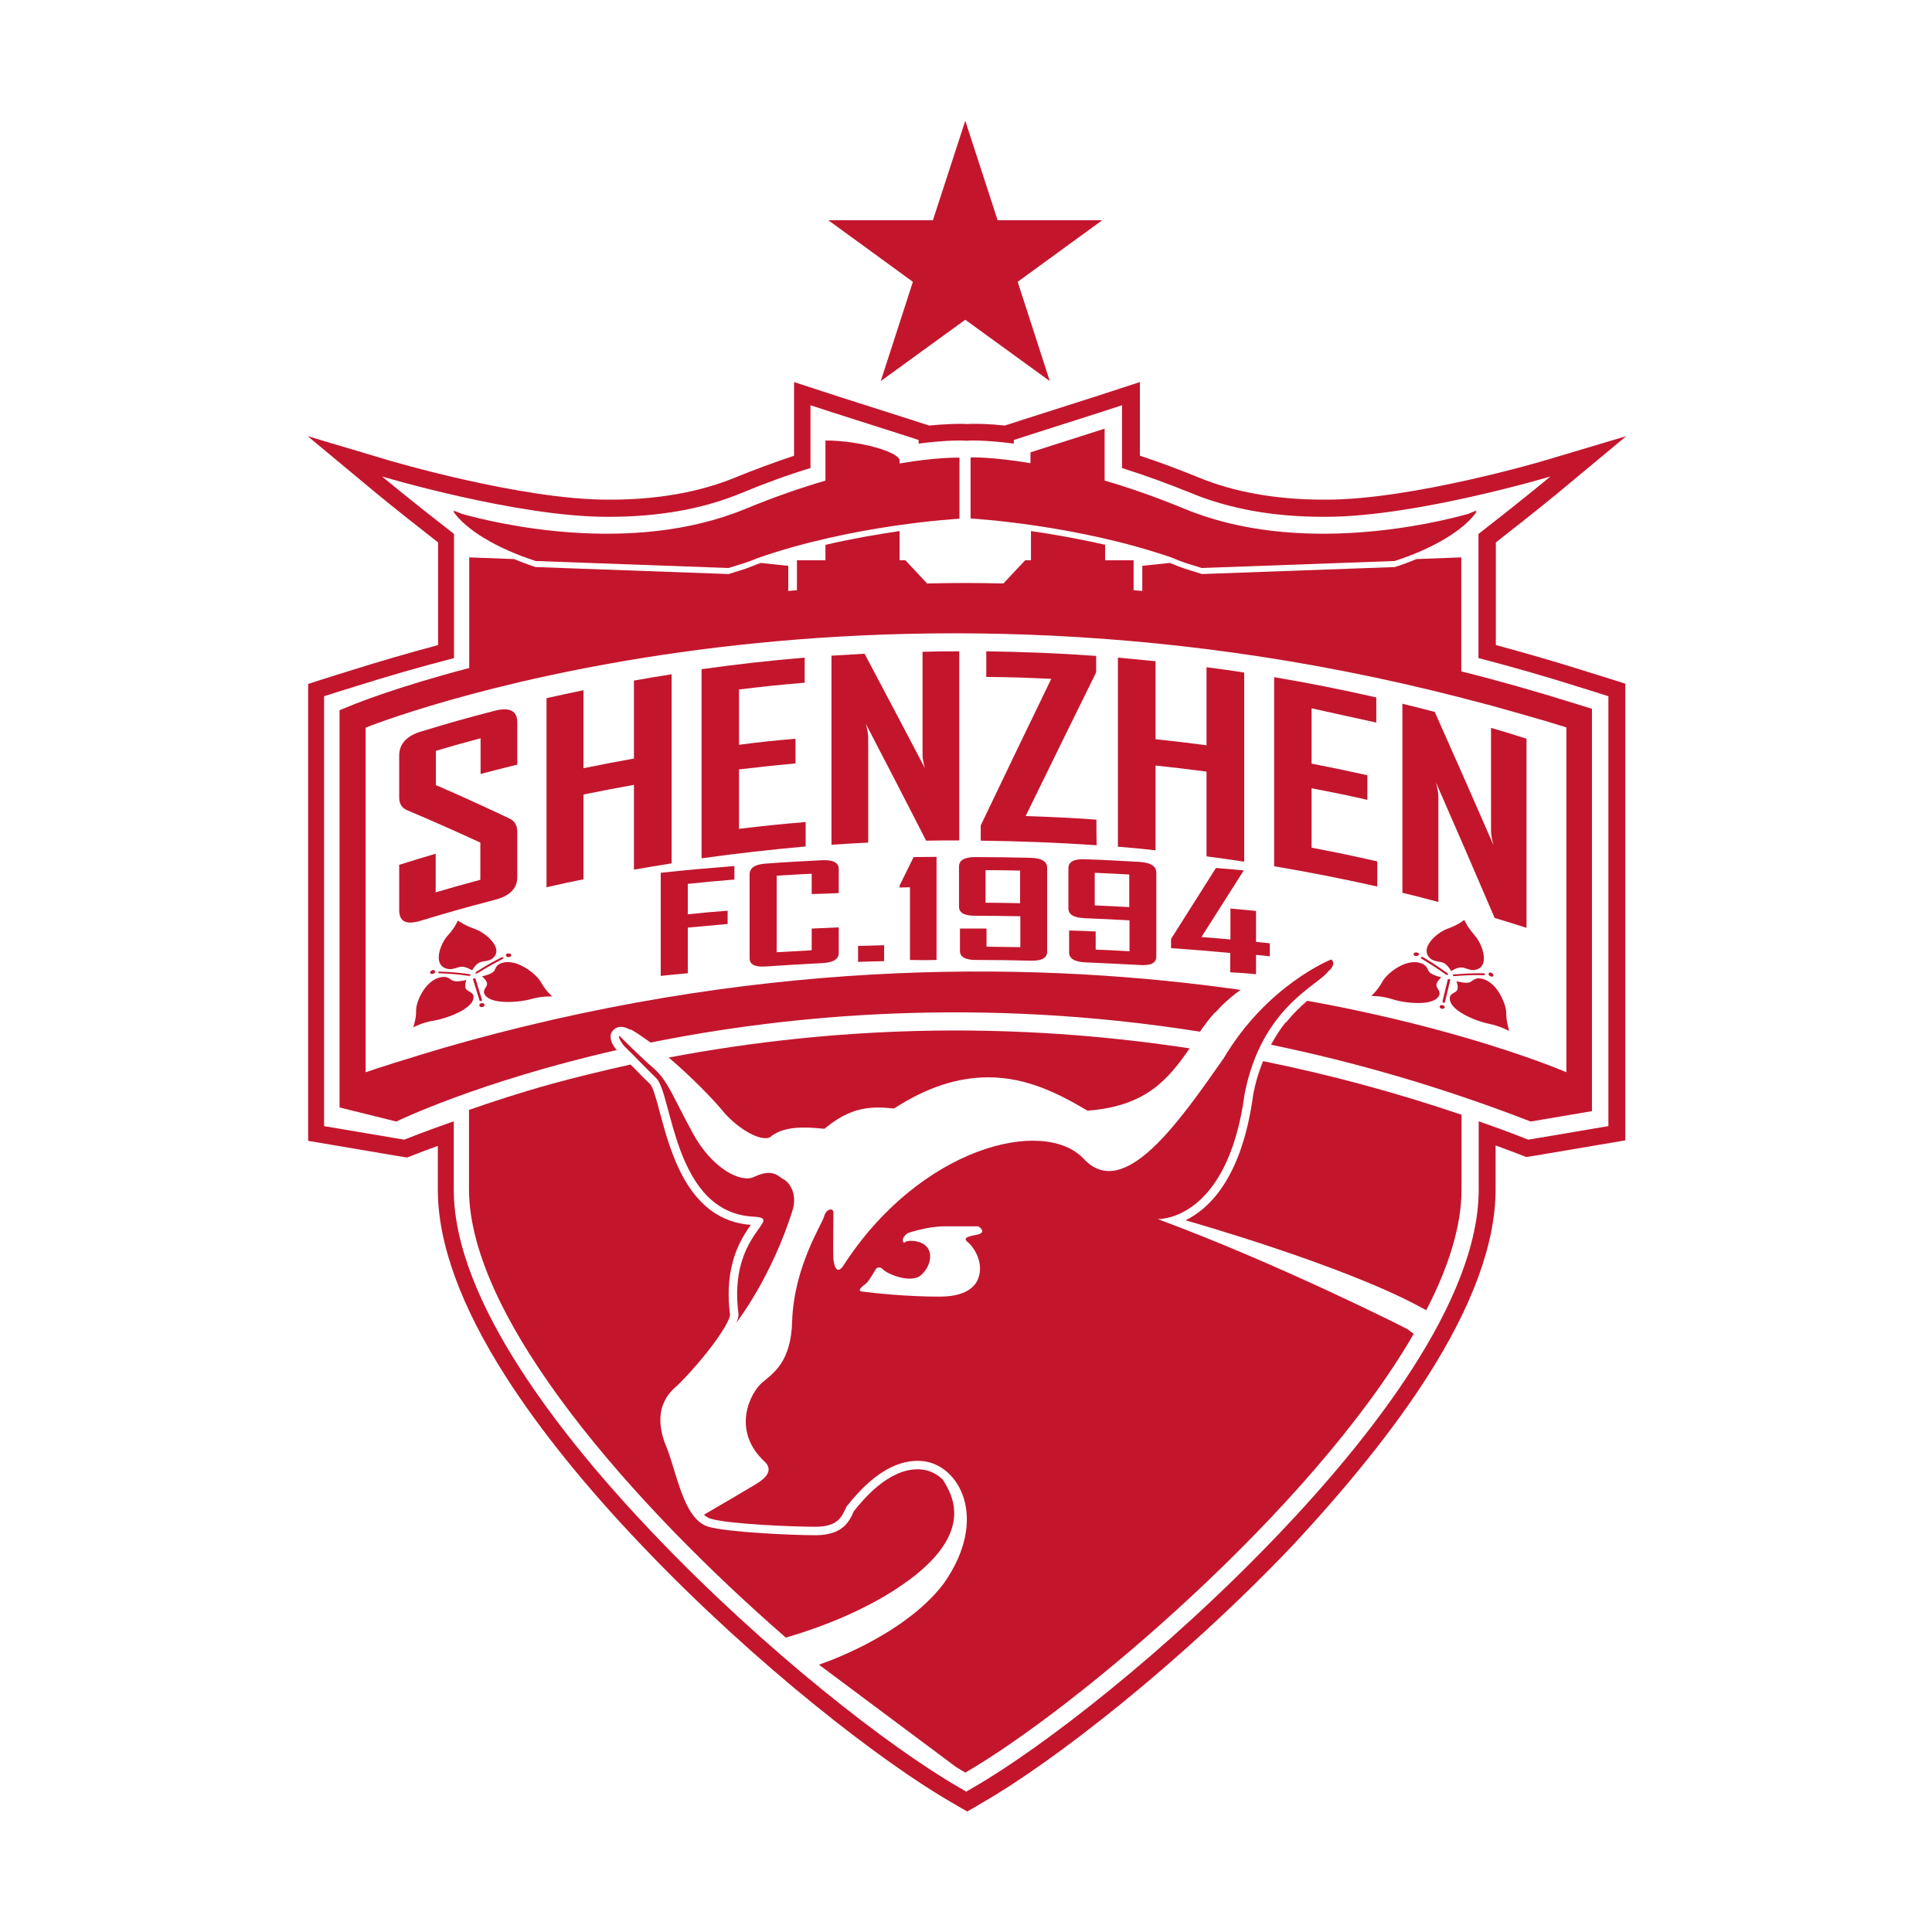 <?xml version="1.0" encoding="utf-8"?>
<!-- Generator: Adobe Illustrator 22.1.0, SVG Export Plug-In . SVG Version: 6.00 Build 0)  -->
<svg version="1.1" id="图层_1" xmlns="http://www.w3.org/2000/svg" xmlns:xlink="http://www.w3.org/1999/xlink" x="0px" y="0px"
	 viewBox="0 0 800 800" style="enable-background:new 0 0 800 800;" xml:space="preserve">
<style type="text/css">
	.st0{fill:#C3162D;}
</style>
<g>
	<path class="st0" d="M663.2,280l-7.4-2.3c-12-3.8-24.2-7.3-36.4-10.6v-36.2v-6.3c16.6-12.9,27.2-21.7,27.3-21.8l26.7-22.2
		l-33.2,9.9c-0.5,0.2-55.3,16.4-91,16.4c-0.3,0-0.7,0-1,0l0,0h0c-19.6,0-37.1-3.1-51.9-9.2c-8.1-3.3-16.3-6.4-24.3-9v-11.1v-9.7
		v-9.7l-9.2,3l-9.2,3l-30.7,9.8l-4.9,1.6l-2,0.6c-6.5-0.7-11-0.7-12.7-0.7c-0.9,0-1.3,0-1.3,0l-1.6,0.1l-1.6-0.1c0,0-0.4,0-1.3,0
		c-1.8,0-6.2,0.1-12.7,0.7l-2-0.6l-4.9-1.6l-30.7-9.8l-9.2-3l-9.2-3v9.7v9.7v11.1c-8,2.7-16.2,5.7-24.3,9
		c-14.8,6.1-32.3,9.2-51.9,9.2h0l0,0c-0.3,0-0.7,0-1,0c-35.7,0-90.4-16.2-91-16.4l-33.2-9.9l26.7,22.2c0.1,0.1,10.7,8.9,27.3,21.8
		v6.3v36.2c-12.2,3.3-24.4,6.8-36.4,10.6l-7.4,2.3l-5,1.6l-5,1.6v5.2v5.2v7.8v142.8v16.2v6v6l5.9,1l5.9,1l25.4,4.3l1.9,0.3l1.9,0.3
		l1.8-0.7l1.8-0.7c3-1.2,6-2.3,9.1-3.4v18.2c0,22.1,9.5,48.2,28.3,77.6c14,21.8,32.9,45.3,56.4,69.9c47.1,49.4,99.3,89.6,127.8,106
		l2.9,1.7l0.3,0.2l3.5,2l3.5-2l0.3-0.2l2.9-1.7c28.5-16.4,80.7-56.6,127.8-106C558,615.5,577,592,591,570.1
		c18.8-29.4,28.3-55.5,28.3-77.6v-18.2c3,1.1,6.1,2.3,9.1,3.4l1.8,0.7l1.8,0.7l1.9-0.3l1.9-0.3l25.4-4.3l5.9-1l5.9-1v-6v-6v-16.2
		V301.3v-7.8v-5.2v-5.2l-5-1.6L663.2,280z M666,293.5v7.8v142.8v16.2v6l-5.9,1l-25.4,4.3l-1.9,0.3l-1.8-0.7
		c-6.1-2.4-12.4-4.7-18.7-6.9v28.3c0,46.1-45,103-82.8,142.6c-46.6,48.9-98.1,88.6-126.2,104.8l-2.9,1.7l-0.3,0.2l-0.3-0.2l-2.9-1.7
		c-28.1-16.2-79.6-55.9-126.2-104.8c-37.8-39.6-82.8-96.5-82.8-142.6v-28.3c-6.3,2.2-12.6,4.5-18.7,6.9l-1.8,0.7l-1.9-0.3l-25.4-4.3
		l-5.9-1v-6v-16.2V301.3v-7.8v-5.2l5-1.6l7.4-2.3c13.6-4.3,27.5-8.3,41.4-11.9v-3.9v-37.8v-7.3l0-2.4
		c-18.3-14.2-29.8-23.8-29.8-23.8s55.9,16.7,93,16.7c0.4,0,0.7,0,1.1,0c20.6,0,38.9-3.3,54.6-9.8c9.6-4,19.2-7.5,28.7-10.4v-16.3
		v-9.7l9.2,3l30.7,9.8l4.9,1.6v1.5c0.5-0.1,1-0.1,1.5-0.2c8.1-1,13.4-1.1,15.3-1.1c0.7,0,1.1,0,1.1,0l1.8,0.1l1.8-0.1
		c0,0,0.4,0,1.1,0c1.9,0,7.3,0.1,15.3,1.1c0.5,0.1,1,0.1,1.5,0.2v-1.5l4.9-1.6l30.7-9.8l9.2-3v9.7v16.3c9.5,3,19.1,6.5,28.7,10.4
		c15.7,6.5,34,9.8,54.6,9.8c0.4,0,0.7,0,1.1,0c37.2,0,93-16.7,93-16.7s-11.5,9.6-29.8,23.8l0,2.4v7.3v37.8v3.9
		c13.9,3.6,27.8,7.6,41.4,11.9l7.4,2.3l5,1.6V293.5z"/>
	<path class="st0" d="M136.2,230.8c0.1,0,0.3-0.1,0.4-0.1c-0.1,0-0.1,0-0.2,0.1C136.3,230.8,136.2,230.8,136.2,230.8z"/>
	<path class="st0" d="M270.6,442.3c-5.5-4.7-14.1-13.4-14.1-13.4c-0.9,0.7,1.9,4.2,1.9,4.2c2.2,2,10.2,10.4,13.2,13.2
		c6.9,6.3,7.1,55.9,40.5,57.5c13.2,0.8-10.8,6.7-6.3,40.3c0.1,0.9-0.3,2.2-0.9,3.6c0,0,0,0,0,0l0,0c0,0,14.8-18.9,23.5-47.3
		c1.8-7.3-2.5-11.5-4-12.1c-1.5-0.6-4.1-4.9-12.1-1c-5.3,2.7-17.4-3.2-25.5-18.2C278.7,454.3,276.6,447.5,270.6,442.3z"/>
	<path class="st0" d="M165.3,376.9c0,4.8,3,6.2,9.1,4.3c12.2-3.7,18.3-5.4,30.5-8.6c6.2-1.6,9.3-4.7,9.3-9.5c0-7.5,0-11.2,0-18.7
		c0-2.6-1.1-4.5-3.3-5.5c-10.1-4.8-20.2-9.4-30.4-13.8c0-5.7,0-8.5,0-14.2c7.4-2.2,11.1-3.2,18.5-5.2c0,5.9,0,8.9,0,14.8
		c6.1-1.6,9.1-2.4,15.2-3.9c0-7,0-10.5,0-17.5c0-4.7-3.1-6.4-9.3-4.8c-12.3,3.2-18.4,4.9-30.5,8.6c-6.1,1.8-9.1,5.2-9.1,10
		c0,7,0,10.4,0,17.4c0,2.5,1.1,4.3,3.3,5.2c10.2,4.3,20.3,8.8,30.3,13.4c0,6.1,0,9.2,0,15.4c-7.4,2-11.1,3-18.5,5.2
		c0-6.4,0-9.6,0-16c-6,1.8-9.1,2.7-15.1,4.6C165.3,365.7,165.3,369.5,165.3,376.9z"/>
	<path class="st0" d="M278.1,357.5c0-26.1,0-52.2,0-78.3c-6.2,1-9.4,1.5-15.6,2.6c0,12.9,0,19.4,0,32.3c-8.4,1.5-12.5,2.3-20.9,4
		c0-12.9,0-19.4,0-32.3c-6.1,1.3-9.2,1.9-15.3,3.3c0,26.1,0,52.2,0,78.3c6.1-1.4,9.2-2.1,15.3-3.3c0-11.7,0-23.4,0-35.1
		c8.3-1.7,12.5-2.5,20.9-4c0,11.7,0,23.4,0,35.1C268.8,359,271.9,358.5,278.1,357.5z"/>
	<path class="st0" d="M333.6,340.4c-11.1,0.9-16.6,1.5-27.6,2.8c0-9.8,0-14.7,0-24.6c9.3-1.1,14-1.6,23.4-2.5c0-4.1,0-6.1,0-10.2
		c-9.4,0.8-14.1,1.3-23.4,2.5c0-9.1,0-13.7,0-22.9c10.9-1.3,16.3-1.9,27.2-2.8c0-4.1,0-6.2,0-10.4c-14.3,1.2-28.5,2.8-42.7,4.8
		c0,26.1,0,52.2,0,78.3c14.3-2,28.7-3.6,43.1-4.9C333.6,346.6,333.6,344.6,333.6,340.4z"/>
	<path class="st0" d="M397.2,269.7c-6.1,0-9.1,0-15.2,0.2c0,14.2,0,28.4,0,42.6c0,1.4,0.3,3.2,1,5.6c-8.3-15.8-16.6-31.6-25-47.4
		c-5.5,0.3-8.2,0.5-13.7,0.8c0,26.1,0,52.2,0,78.3c6.1-0.4,9.1-0.6,15.2-0.9c0-14.5,0-29.1,0-43.6c0-1.4-0.3-3.2-1-5.6
		c8.4,16.1,16.7,32.2,25,48.4c5.5-0.1,8.2-0.1,13.7-0.1C397.2,321.9,397.2,295.8,397.2,269.7z"/>
	<path class="st0" d="M454,339.4c-11.7-0.8-17.6-1.1-29.3-1.5c9.7-19.8,19.4-39.7,29.2-59.5c0-2.7,0-4.1,0-6.8
		c-15.1-1.1-30.3-1.7-45.5-1.9c0,4.2,0,6.3,0,10.6c10.8,0.1,16.1,0.3,26.9,0.8c-9.8,20.2-19.5,40.4-29.2,60.7c0,2.5,0,3.8,0,6.3
		c16,0.2,32,0.8,48,1.9C454,345.8,454,343.7,454,339.4z"/>
	<path class="st0" d="M499.6,354.6c6.3,0.8,9.4,1.3,15.6,2.2c0-26.1,0-52.2,0-78.3c-6.2-1-9.4-1.4-15.6-2.2c0,12.9,0,19.4,0,32.3
		c-8.4-1.1-12.6-1.6-21.1-2.5c0-12.9,0-19.4,0-32.3c-6.2-0.6-9.3-0.9-15.6-1.5c0,26.1,0,52.2,0,78.3c6.2,0.5,9.3,0.8,15.6,1.5
		c0-11.7,0-23.4,0-35.1c8.4,0.9,12.6,1.4,21.1,2.5C499.6,331.2,499.6,342.9,499.6,354.6z"/>
	<path class="st0" d="M569.9,299.2c0-4.1,0-6.2,0-10.4c-14-3.2-28.1-6-42.3-8.4c0,26.1,0,52.2,0,78.3c14.3,2.4,28.5,5.2,42.7,8.4
		c0-4.1,0-6.2,0-10.4c-10.9-2.5-16.3-3.6-27.2-5.7c0-9.8,0-14.7,0-24.6c9.3,1.8,13.9,2.7,23.1,4.8c0-4.1,0-6.1,0-10.2
		c-9.2-2-13.9-3-23.1-4.8c0-9.1,0-13.7,0-22.9C553.8,295.7,559.1,296.8,569.9,299.2z"/>
	<path class="st0" d="M580.7,291.4c0,26.1,0,52.2,0,78.3c6,1.4,8.9,2.2,14.9,3.8c0-14.5,0-29.1,0-43.6c0-1.4-0.3-3.3-1-5.9
		c8.2,18.7,16.3,37.4,24.3,56.1c5.3,1.6,7.9,2.4,13.2,4.1c0-26.1,0-52.2,0-78.3c-5.9-1.9-8.8-2.8-14.7-4.5c0,14.2,0,28.4,0,42.6
		c0,1.4,0.3,3.3,1,5.9c-8-18.4-16.1-36.7-24.3-55.1C588.7,293.4,586.1,292.7,580.7,291.4z"/>
	<path class="st0" d="M304.1,364.2c0-2.3,0-3.4,0-5.6c-12.2,1-18.3,1.5-30.5,2.8c0,14.2,0,28.4,0,42.7c4.5-0.5,6.7-0.7,11.2-1.1
		c0-7.5,0-11.3,0-18.9c6.6-0.6,9.9-0.9,16.5-1.5c0-2.2,0-3.3,0-5.5c-6.6,0.5-9.9,0.8-16.5,1.5c0-5,0-7.6,0-12.6
		C292.5,365.2,296.4,364.8,304.1,364.2z"/>
	<path class="st0" d="M347.3,369.8c0-4,0-6,0-10c0-2.6-2.3-3.8-6.9-3.6c-9.4,0.5-14,0.7-23.4,1.4c-4.4,0.3-6.6,1.8-6.6,4.4
		c0,11.6,0,23.2,0,34.8c0,2.6,2.2,3.7,6.6,3.4c9.3-0.6,14-0.9,23.4-1.4c4.6-0.2,6.9-1.6,6.9-4.2c0-4.2,0-6.3,0-10.6
		c-4.5,0.2-6.7,0.3-11.2,0.5c0,3.6,0,5.4,0,9c-5.8,0.3-8.7,0.5-14.5,0.8c0-12.7,0-19,0-31.7c5.8-0.4,8.7-0.5,14.5-0.8
		c0,3.4,0,5.1,0,8.4C340.6,370.1,342.8,370,347.3,369.8z"/>
	<path class="st0" d="M355.3,398.3c4.3-0.2,6.5-0.2,10.8-0.3c0-2.6,0-4,0-6.6c-4.3,0.1-6.5,0.2-10.8,0.3
		C355.3,394.3,355.3,395.7,355.3,398.3z"/>
	<path class="st0" d="M387.8,397.5c0-14.2,0-28.4,0-42.7c-3.8,0-5.7,0.1-9.5,0.1c-2.3,4.7-3.5,7.1-5.8,11.8c0,0.3,0,0.5,0,0.8
		c1.7,0,2.6-0.1,4.3-0.1c0,12,0,18.1,0,30.1C381.2,397.6,383.4,397.6,387.8,397.5z"/>
	<path class="st0" d="M404.2,397.5c9,0,13.6,0.1,22.6,0.3c4.5,0.1,6.8-1.1,6.8-3.7c0-11.6,0-23.2,0-34.8c0-2.6-2.3-4-6.9-4.1
		c-9.2-0.2-13.8-0.3-22.9-0.3c-4.4,0-6.7,1.3-6.7,3.9c0,6.6,0,9.9,0,16.6c0,2.6,2.2,3.8,6.7,3.8c7.5,0,11.2,0.1,18.7,0.2
		c0,5.1,0,7.7,0,12.8c-5.6-0.1-8.4-0.1-14-0.2c0-3,0-4.5,0-7.5c-4.4,0-6.6,0-11,0c0,3.6,0,5.4,0,9.1
		C397.4,396.2,399.6,397.5,404.2,397.5z M408.1,373.8c0-5.4,0-8.1,0-13.5c5.7,0,8.6,0.1,14.3,0.2c0,5.4,0,8.1,0,13.5
		C416.7,373.9,413.8,373.8,408.1,373.8z"/>
	<path class="st0" d="M449.5,398.5c9,0.4,13.5,0.6,22.6,1.1c4.5,0.3,6.7-0.9,6.7-3.5c0-11.6,0-23.2,0-34.8c0-2.6-2.3-4.1-6.8-4.4
		c-9.2-0.5-13.7-0.8-22.9-1.1c-4.4-0.2-6.7,1.1-6.7,3.7c0,6.6,0,9.9,0,16.6c0,2.6,2.2,3.9,6.7,4.1c7.5,0.3,11.2,0.5,18.6,0.9
		c0,5.1,0,7.7,0,12.8c-5.6-0.3-8.4-0.5-14-0.7c0-3,0-4.5,0-7.5c-4.4-0.2-6.6-0.3-11-0.4c0,3.6,0,5.4,0,9.1
		C442.7,396.9,444.9,398.3,449.5,398.5z M453.3,374.9c0-5.4,0-8.1,0-13.5c5.7,0.3,8.6,0.4,14.3,0.7c0,5.4,0,8.1,0,13.5
		C461.9,375.3,459.1,375.2,453.3,374.9z"/>
	<path class="st0" d="M520.1,403.4c0-3.2,0-4.8,0-8c2.3,0.2,3.4,0.3,5.7,0.6c0-2.2,0-3.3,0-5.4c-2.3-0.2-3.4-0.4-5.7-0.6
		c0-5.1,0-7.7,0-12.8c-4.3-0.4-6.4-0.6-10.6-1c0,5.1,0,7.7,0,12.8c-4.8-0.4-7.2-0.6-12-1c7-11,10.5-16.5,17.4-27.4c0,0,0-0.1,0-0.2
		c-4.5-0.4-6.8-0.6-11.4-1c-6.2,9.8-12.4,19.6-18.6,29.4c0,1.5,0,2.3,0,3.8c9.8,0.7,14.7,1.1,24.5,2c0,3.2,0,4.8,0,8
		C513.7,402.8,515.9,403,520.1,403.4z"/>
	<path class="st0" d="M195.5,401.8C195.5,401.8,195.5,401.8,195.5,401.8c3-5,4.7-2.9,8-4.6c5.9-4.1-2.4-11-6.8-12.5
		c-4.3-1.5-7.1-3.5-7.1-3.5c0,0,0,0,0,0c0,0,0,0,0,0c0,0-1.3,3.1-4.3,6.3c-3,3.3-6.7,12.9,0.7,13.8
		C189.8,401.4,190.2,398.7,195.5,401.8C195.5,401.8,195.5,401.8,195.5,401.8z"/>
	<path class="st0" d="M224,406.7c-1.8-3.3-10.8-10.8-17.3-7.5c-2.9,2,0.1,3.3-7.1,5.1c0,0,0,0,0,0c0,0,0,0,0,0
		c4.3,3.9,0.6,4,0.8,6.8c1.7,5.3,15.1,3.9,19.5,2.6c4.5-1.3,8.8-1.1,8.8-1.1c0,0,0,0,0,0c0,0,0,0,0,0
		C228.7,412.7,225.8,410.1,224,406.7z"/>
	<path class="st0" d="M179.8,422.6c4.8-0.8,17.5-5.1,16.2-10.5c-1.3-2.5-4.6-1-2.9-6.3c0,0,0,0,0,0c0,0,0,0,0,0
		c-7.3,1.6-5.4-0.8-9-1.3c-7.6,0-11.9,10.3-11.8,13.9c0.1,3.6-1.2,7-1.2,7c0,0,0,0,0,0c0,0,0,0,0,0
		C171.1,425.4,175,423.3,179.8,422.6z"/>
	<path class="st0" d="M197.5,403.1c0.1,0,0.1,0,0.2-0.1c4.2-2.6,6.4-3.8,10.6-6c0.2-0.1,0.3-0.3,0.1-0.5c-0.2-0.1-0.5-0.2-0.7-0.1
		c-4.3,2.2-6.4,3.4-10.6,6.1c-0.2,0.1-0.3,0.4-0.1,0.5C197.1,403.1,197.3,403.2,197.5,403.1z"/>
	<path class="st0" d="M209.5,395.7c0.1,0.4,0.7,0.7,1.3,0.6c0.6-0.1,1-0.4,0.9-0.9c-0.1-0.4-0.7-0.7-1.3-0.6
		C209.7,394.9,209.3,395.3,209.5,395.7z"/>
	<path class="st0" d="M182.1,402.3c-0.3,0-0.5,0.1-0.6,0.3c-0.1,0.2,0.1,0.4,0.3,0.4c4.9,0.2,7.4,0.4,12.4,1.1
		c0.3,0,0.5-0.1,0.6-0.3c0.1-0.1,0-0.3-0.1-0.3c-0.1,0-0.1-0.1-0.2-0.1C189.5,402.7,187,402.5,182.1,402.3z"/>
	<path class="st0" d="M178.4,402.1c-0.4,0.4-0.4,0.9,0,1.1c0.4,0.2,1.1,0.1,1.5-0.3c0.4-0.4,0.4-0.9,0-1.1
		C179.5,401.5,178.9,401.7,178.4,402.1z"/>
	<path class="st0" d="M199.2,414.5c0.3-0.1,0.4-0.3,0.4-0.4c-1.1-3.5-1.6-5.3-2.7-8.8c-0.1-0.2-0.3-0.3-0.6-0.2
		c-0.2,0-0.3,0.2-0.4,0.3c0,0.1,0,0.1,0,0.2c1.1,3.5,1.6,5.3,2.7,8.8C198.7,414.5,199,414.6,199.2,414.5z"/>
	<path class="st0" d="M199.3,417c0.6,0.1,1.2-0.2,1.3-0.7c0.2-0.4-0.2-0.8-0.8-0.9c-0.6-0.1-1.2,0.2-1.3,0.7
		C198.4,416.6,198.7,417,199.3,417z"/>
	<path class="st0" d="M599.3,384.6c-4.3,1.5-12.4,8.5-6.5,12.7c3.3,1.8,5-0.4,8.1,4.8c0,0,0,0,0,0c0,0,0,0,0,0
		c5.1-3.1,5.6-0.4,9.4-0.4c7.2-0.9,3.5-10.9,0.4-14.3c-3-3.4-4.4-6.5-4.4-6.5c0,0,0,0,0,0c0,0,0,0,0,0
		C606.3,381,603.6,383.1,599.3,384.6z"/>
	<path class="st0" d="M623.7,419.6c0.1-3.7-4.2-14.5-11.7-14.5c-3.5,0.5-1.6,3-8.9,1.2c0,0,0,0,0,0c0,0,0,0,0,0
		c1.8,5.5-1.6,3.8-2.7,6.4c-1.2,5.6,11.3,10.3,16,11.2s8.5,3,8.5,3c0,0,0,0,0,0c0,0,0,0,0,0C625,426.9,623.7,423.3,623.7,419.6z"/>
	<path class="st0" d="M572.4,406.5c-1.7,3.3-4.6,5.9-4.6,5.9c0,0,0,0,0,0c0,0,0,0,0,0c0,0,4.4-0.1,8.9,1.4
		c4.5,1.5,17.8,3.3,19.4-2.1c0.2-2.8-3.5-3,0.7-7c0,0,0,0,0,0c0,0,0,0,0,0c-7.2-1.9-4.3-3.2-7.2-5.3
		C583,395.7,574.1,403.2,572.4,406.5z"/>
	<path class="st0" d="M601.9,403.5c-0.3,0-0.4,0.2-0.3,0.4c0.1,0.1,0.2,0.3,0.4,0.3c0.1,0,0.1,0,0.2,0c5-0.4,7.5-0.5,12.4-0.4
		c0.3,0,0.4-0.2,0.3-0.4s-0.3-0.4-0.6-0.4C609.5,403,607,403.1,601.9,403.5z"/>
	<path class="st0" d="M618.4,404c0.1-0.4-0.3-0.9-0.8-1.2c-0.6-0.2-1.1-0.1-1.2,0.4c-0.1,0.4,0.3,0.9,0.8,1.1
		C617.7,404.5,618.3,404.4,618.4,404z"/>
	<path class="st0" d="M588.4,396.4c-0.2,0.1-0.1,0.4,0.1,0.5c4.1,2.5,6.2,3.8,10.3,6.7c0.2,0.1,0.5,0.2,0.7,0
		c0.1-0.1,0.1-0.2,0.1-0.4c0-0.1-0.1-0.1-0.1-0.1c-4.1-2.9-6.1-4.3-10.3-6.8C588.9,396.2,588.6,396.3,588.4,396.4z"/>
	<path class="st0" d="M586,394.4c-0.6,0.2-0.8,0.6-0.6,1c0.2,0.4,0.9,0.6,1.5,0.4c0.6-0.2,0.8-0.6,0.6-1
		C587.2,394.5,586.6,394.3,586,394.4z"/>
	<path class="st0" d="M600.5,405.9c0-0.2-0.1-0.4-0.4-0.5c-0.2,0-0.4,0-0.5,0.1c0,0-0.1,0.1-0.1,0.1c-0.9,3.7-1.3,5.5-2.2,9.1
		c0,0.2,0.1,0.4,0.4,0.5c0.3,0.1,0.5,0,0.6-0.2C599.2,411.4,599.6,409.5,600.5,405.9z"/>
	<path class="st0" d="M597.8,416.4c-0.5-0.3-1.2-0.3-1.5,0s-0.2,0.8,0.2,1.1c0.5,0.3,1.2,0.3,1.5,0
		C598.4,417.2,598.3,416.7,597.8,416.4z"/>
	<polygon class="st0" points="364.7,157.8 399.7,132.4 434.7,157.8 421.4,116.7 456.4,91.2 413.1,91.2 399.7,50 386.3,91.2 
		343,91.2 378,116.7 	"/>
	<path class="st0" d="M390.5,612.8c-2.5-2.5-5.6-4-8.8-4.3c-0.6-0.1-1.1-0.1-1.7-0.1c-12.4,0-22.7,12.7-26.4,17.3
		c-0.1,0.1-0.1,0.3-0.2,0.4c-1.7,3.8-4.4,9.6-15.7,9.6c-9.6,0-36.3-1.2-44.3-3.5c-7.7-2.2-11.1-13.1-14.6-24.6
		c-0.8-2.6-1.6-5.2-2.5-7.6c-4.5-10.3-3.7-18.6,2.4-24.7l0.2-0.2l0.2-0.2c1.7-1.3,7.6-7.4,13.4-14.6c7.7-9.7,9.8-14.6,9.8-15.9
		c-2.7-20.6,4.7-31.7,8.6-37.2c-25.7-1.9-33.1-29.6-37.6-46.3c-1.3-4.9-2.9-11-4.2-12.1c-1.6-1.5-4.4-4.3-7.1-7.1
		c-0.3-0.3-0.6-0.6-0.9-0.9c-12.2,2.7-23.1,5.4-32.6,8c-13.4,3.7-24.9,7.5-34.3,10.8c0,13,0,24.3,0,32.8
		c0,54.2,68.9,131.5,131.2,185.7c14-4.1,34.5-11.6,51.1-23.9C404.4,633.5,393.5,618,390.5,612.8z"/>
	<path class="st0" d="M299.1,459.8c5.2,6.4,13.2,11.5,17.8,11.5c0.7,0,1.4-0.1,1.9-0.4c4.4-3.6,10.1-4,14.1-4c2.7,0,5.6,0.2,8.5,0.5
		c7.5-6.2,14-8.8,22.2-8.8c2.2,0,4.4,0.2,6.6,0.4c13.5-8.7,26.2-12.9,39-12.9c16,0,29.1,6.7,41.1,13.8c24.4-1.8,33.6-13.2,42.3-25.8
		c-32.2-4.9-64.6-7.4-97.1-7.4c-45.5,0-85.9,5-118.6,11.2C286.3,445.9,295.2,455.1,299.1,459.8z"/>
	<path class="st0" d="M518.9,453.4c-4.6,34.1-18,47-28,51.9c0,0,66.2,18.7,98.1,36.4c0.5,0.3,1.1,0.5,1.6,0.8
		c9.2-17.8,14.6-34.8,14.6-50c0-8.1,0-18.7,0-30.9c-27.1-9.2-54.5-16.6-82.2-22.2C521.3,443.5,519.9,448.1,518.9,453.4z"/>
	<path class="st0" d="M479.4,504.8c0,0,28.9,1.2,36-52c7.1-36,30.7-44.9,34.5-50.5c1.7-1.2,3.2-3.8,1.3-5v0c0,0-26.4,10.4-44.5,40.9
		c-18.5,26.4-41.3,59.4-57.9,41.7c-16.5-17.7-68.1-4.9-99.8,44.5c-2.8,3.7-3.7-1-3.9-3.1c-0.2-2.2,0-16.7,0-19.1s-3.1-1.6-3.9,1.6
		s-12.4,20.5-13.2,43.3c-0.4,16.9-7.9,21.6-12.4,25.4c-4.5,3.7-13.4,19.7,1.4,33.1c3.1,3.5,0,6.5-3.9,8.9
		c-2.6,1.6-14.2,8.4-21.6,12.7c0.9,0.8,1.8,1.4,2.9,1.7c7.5,2.2,33.7,3.3,43.3,3.3s11-4.5,12.8-8.3c4.7-5.9,16.5-20.3,31.5-18.9
		s27.9,23.6,8.7,50.8c-16.9,22.2-51.6,33.5-51.6,33.5l56.8,42.4c1.3,0.8,2.6,1.6,3.8,2.3c45.2-26.1,143.6-108.9,185.7-181.7
		l-2.6-1.9C582.7,550.2,529,523.1,479.4,504.8z M404.4,511.3c-3.7,0.7-5.9,1.3-3.6,3.1c2.3,1.8,7.5,9.2,3.6,16.4
		c-3.7,6.3-13.6,6.1-15.8,6.1c-2.2,0-14.9,0-31.7-2.1c-2.4-0.4,0.7-2.5,1.8-3.4c1.1-0.9,4.1-6.1,4.1-6.1s1.3-1.3,2.9,0.4
		c1.5,1.7,11.6,6.1,15.8,2.2s4.6-9.2,2.1-11.8c-2.5-2.6-7.7-2.7-8.7-1.8c-1,0.9-1.4-0.9-0.7-2c0.7-1.1,1.7-1.7,1.7-1.7
		s7.9-2.8,15.2-2.8c7.3,0,14,0,14,0S409.2,510.3,404.4,511.3z"/>
	<path class="st0" d="M605.1,278c0-6,0-9.4,0-9.4v-37.8l-18.6,0.7c-2.8,1.2-5.8,2.3-8.9,3.3l-79.9,2.9l-7-2.2
		c-1.6-0.6-3.2-1.1-4.7-1.8c-0.5-0.2-1.1-0.4-1.6-0.6l-11.4,1.2v10.4c0,0,0.4,0,1.2,0.1c-1.6-0.1-3.2-0.3-4.8-0.4V232h-11.8v-6.4
		c-11.2-2.6-21.8-4.4-30.7-5.7c0,6.8,0,12.1,0,12.1h-2.4l-9,9.6c-5.2-0.1-10.4-0.2-15.8-0.2c-5.3,0-10.6,0.1-15.8,0.2l-9-9.6h-2.4
		c0,0,0-5.3,0-12.1c-8.9,1.3-19.5,3.1-30.7,5.7v6.4H330v12.4c-1.6,0.1-3.2,0.3-4.8,0.4c0.8-0.1,1.2-0.1,1.2-0.1v-10.4l-11.4-1.2
		c-0.5,0.2-1.1,0.4-1.6,0.6c-1.6,0.6-3.1,1.2-4.7,1.8l-7,2.2l-79.9-2.9c-3.1-1-6.1-2.1-8.9-3.3l-18.6-0.7v37.8c0,0,0,2.9,0,8
		c-29.7,7.8-46.3,14.5-47.1,14.8l-6.6,2.7v7.2v142.8v14.5l0.1,0l23.4,5.8c0,0,33.8-16.5,91.3-29.6c-1.5-1.6-3.1-4.3-2.4-6.8
		c0,0,0,0,0.1,0c0,0,0-0.1,0-0.1c0.6-1.6,2.2-2.7,4-2.7c1,0,2.2,0.3,3.5,1l0.1,0l0.1,0.1c0.1,0,0.1,0.1,0.2,0.1c0.1,0,0.2,0,0.3-0.1
		c2.6,1.5,5.3,3.4,8.1,5.4c58-11.7,136.7-18.9,227.5-4.5c1.9-2.8,3.9-5.5,6.2-8c0.1,0,0.1,0,0.2,0c0.9-1,1.8-1.9,2.7-2.9
		c2.4-2.3,5-4.5,7.7-6.4c-80.7-11.5-192.4-13.9-320.1,21.2c-6.5,1.8-13.1,3.7-19.6,5.7c-0.5,0.2-1,0.3-1.5,0.5
		c-3.2,1-6.3,1.9-9.5,2.9c-0.6,0.2-1.2,0.4-1.8,0.6c-3.3,1-6.5,2.1-9.8,3.2V301.3c0,0,195.3-79,454-12.3c0,0,0,0,0,0
		c0.4,0.1,0.7,0.2,1.1,0.3c3.2,0.8,6.4,1.7,9.6,2.5c0,0,0.1,0,0.1,0c3.2,0.9,6.4,1.8,9.6,2.7c0.6,0.2,1.2,0.3,1.8,0.5
		c3.1,0.9,6.2,1.8,9.4,2.7c0.6,0.2,1.2,0.4,1.8,0.5c3.3,1,6.5,2,9.8,3v142.8c0,0-15.3-6.7-43.1-14.7c0,0,0,0,0,0
		c-17-4.9-38.6-10.3-64.2-14.9c-2.8,2.4-5.9,5.4-8.8,9c-0.1,0-0.1,0-0.2,0c-2.1,2.6-4.1,5.7-6,9.2c34.4,7.1,70.4,17.4,107.5,31.8
		l25.4-4.3l-0.1-0.1l0.1,0v-15.9V301.3v-7.8l-7.4-2.3C636.1,286.3,620.7,281.9,605.1,278z"/>
	<path class="st0" d="M221.8,232.3l79.9,2.9l7-2.2c1.6-0.6,3.2-1.1,4.7-1.8c40.2-14.1,83.9-16.4,83.9-16.4v-0.5h0v-12.6v-12.2
		c0,0-8.9-0.3-24.8,2.4c0-0.5,0-0.9,0-1.2c0-3.5-16.5-8.3-30.7-8.3V199c-9.9,2.9-21,6.7-33.1,11.7c-47.4,19.6-103.8,5.9-117.4,2.1
		c-2.4-0.9-3.6-1.5-3.6-1.5c0.2,0.2,0.4,0.5,0.6,0.7c-0.4-0.2-0.6-0.2-0.6-0.2C193,219.4,205.5,227,221.8,232.3z"/>
	<path class="st0" d="M490.6,233l7,2.2l79.9-2.9c16.3-5.3,28.8-12.9,34-20.5c0,0-0.2,0.1-0.6,0.2c0.2-0.2,0.4-0.5,0.6-0.7
		c0,0-1.3,0.6-3.6,1.5c-13.6,3.8-70,17.5-117.4-2.1c-12.1-5-23.1-8.8-33.1-11.7v-21.5l-30.7,9.8c0,0,0,4,0,4.5
		c-15.9-2.7-24.8-2.4-24.8-2.4v12.2v0.5h0v12.6c0,0,43.7,2.4,83.9,16.4C487.5,231.9,489.1,232.5,490.6,233z"/>
</g>
</svg>

